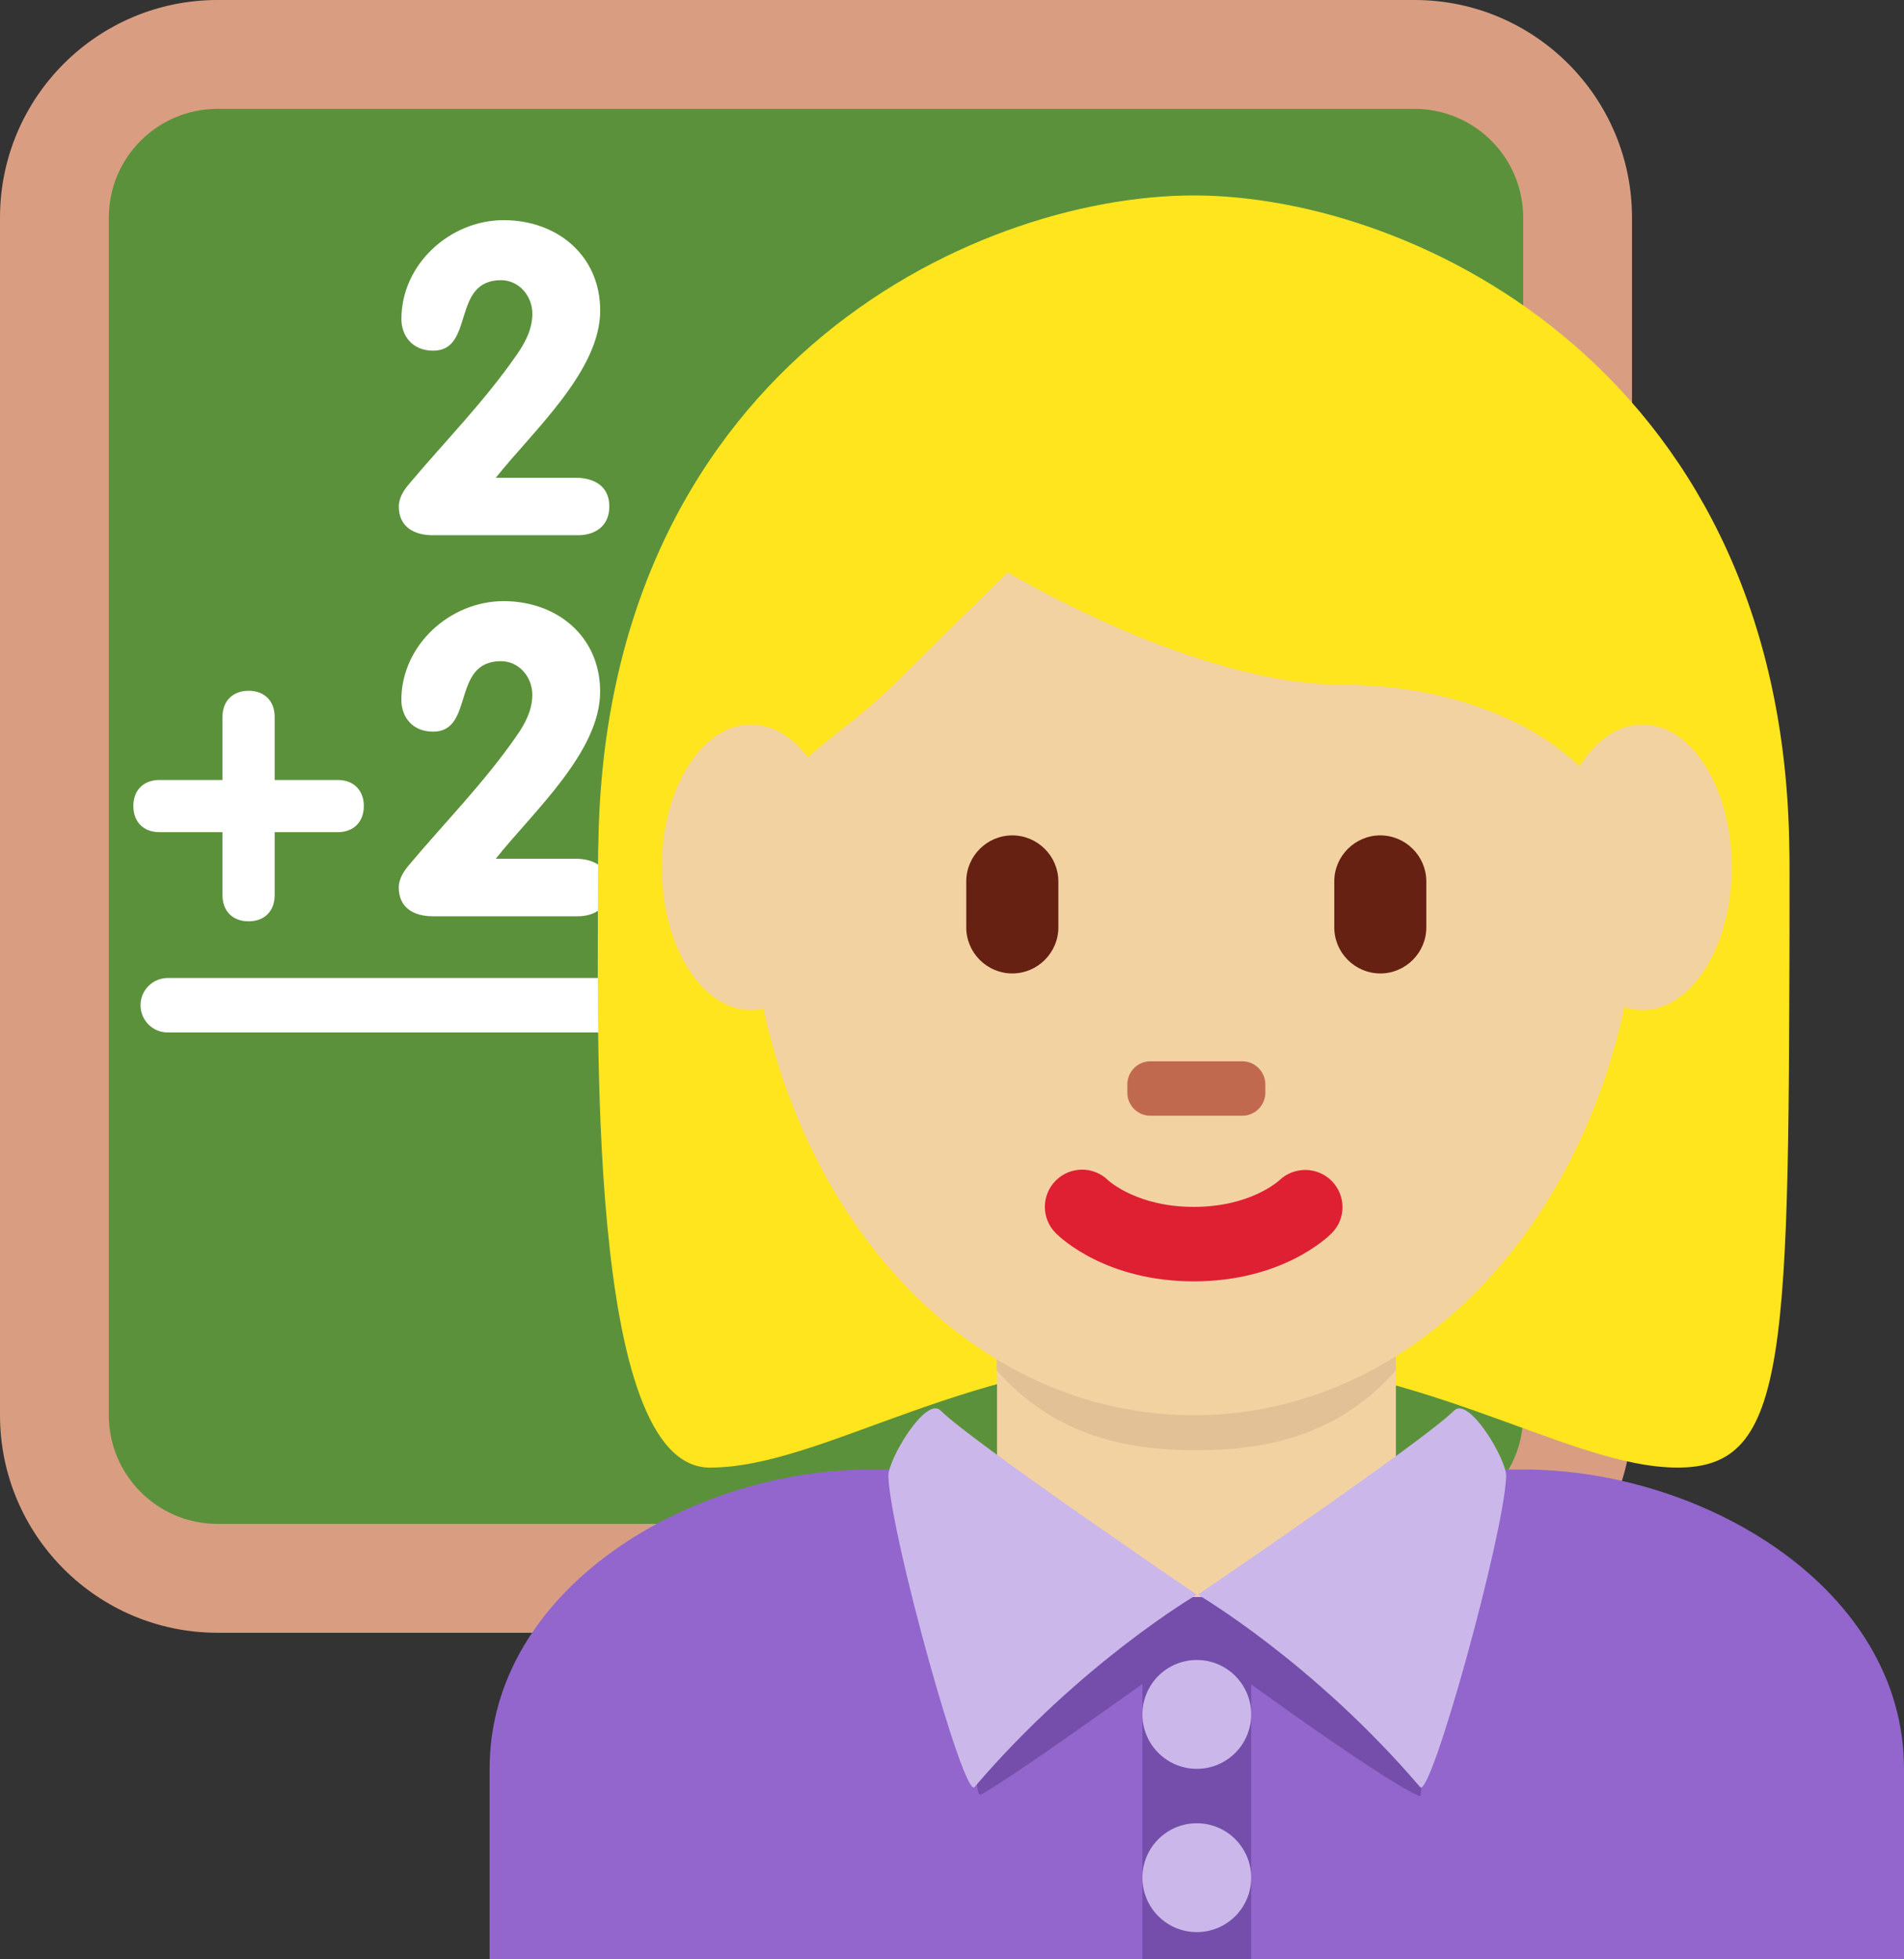 <?xml version="1.0" encoding="UTF-8" standalone="no"?>
<svg
   xmlns:dc="http://purl.org/dc/elements/1.1/"
   xmlns:cc="http://creativecommons.org/ns#"
   xmlns:rdf="http://www.w3.org/1999/02/22-rdf-syntax-ns#"
   xmlns:svg="http://www.w3.org/2000/svg"
   xmlns="http://www.w3.org/2000/svg"
   xmlns:sodipodi="http://sodipodi.sourceforge.net/DTD/sodipodi-0.dtd"
   xmlns:inkscape="http://www.inkscape.org/namespaces/inkscape"
   viewBox="0 0 35 36"
   id="svg2"
   version="1.1"
   inkscape:version="0.91 r13725"
   sodipodi:docname="1f469-1f3fc-200d-1f3eb.svg"
   width="35"
   height="36">
  <rect x="0" y="0" width="35" height="36" fill="#333333" stroke="none"/>
  <defs
     id="defs44" />
  <sodipodi:namedview
     pagecolor="#ffffff"
     bordercolor="#666666"
     borderopacity="1"
     objecttolerance="10"
     gridtolerance="10"
     guidetolerance="10"
     inkscape:pageopacity="0"
     inkscape:pageshadow="2"
     inkscape:window-width="640"
     inkscape:window-height="480"
     id="namedview42"
     showgrid="false"
     inkscape:zoom="6.5555556"
     inkscape:cx="18"
     inkscape:cy="18"
     inkscape:window-x="0"
     inkscape:window-y="0"
     inkscape:window-maximized="0"
     inkscape:current-layer="svg2" />
  <path
     d="m 30,26 c 0,2.209 -1.791,4 -4,4 L 4,30 C 1.791,30 0,28.209 0,26 L 0,4 C 0,1.791 1.791,0 4,0 l 22,0 c 2.209,0 4,1.791 4,4 l 0,22 z"
     id="path4"
     inkscape:connector-curvature="0"
     style="fill:#d99e82" />
  <path
     d="m 28,26 c 0,1.104 -0.896,2 -2,2 L 4,28 C 2.896,28 2,27.104 2,26 L 2,4 C 2,2.895 2.896,2 4,2 l 22,0 c 1.104,0 2,0.895 2,2 l 0,22 z"
     id="path6"
     inkscape:connector-curvature="0"
     style="fill:#5c913b" />
  <path
     d="m 7.515,8.898 c -0.08,0.096 -0.184,0.24 -0.184,0.408 0,0.368 0.272,0.528 0.624,0.528 l 2.67,0 c 0.304,0 0.576,-0.16 0.576,-0.528 0,-0.368 -0.271,-0.528 -0.624,-0.528 l -1.463,0 c 0.679,-0.855 1.919,-1.958 1.919,-3.07 0,-1.015 -0.792,-1.663 -1.775,-1.663 -0.983,0 -1.879,0.807 -1.879,1.815 0,0.311 0.2,0.583 0.584,0.583 0.768,0 0.328,-1.295 1.247,-1.295 0.328,0 0.576,0.288 0.576,0.616 0,0.288 -0.136,0.536 -0.28,0.744 -0.608,0.879 -1.327,1.599 -1.991,2.39 z m -1.307,5.433 -1.159,0 0,-1.16 c 0,-0.288 -0.184,-0.479 -0.48,-0.479 -0.295,0 -0.479,0.192 -0.479,0.479 l 0,1.16 -1.159,0 c -0.296,0 -0.48,0.192 -0.48,0.479 0,0.288 0.184,0.48 0.48,0.48 l 1.159,0 0,1.159 c 0,0.288 0.184,0.479 0.479,0.479 0.296,0 0.48,-0.191 0.48,-0.479 l 0,-1.159 1.159,0 c 0.296,0 0.48,-0.192 0.48,-0.48 0,-0.287 -0.184,-0.479 -0.48,-0.479 z m 4.369,1.447 -1.464,0 c 0.68,-0.855 1.919,-1.958 1.919,-3.07 0,-1.015 -0.792,-1.663 -1.775,-1.663 -0.983,0 -1.879,0.808 -1.879,1.815 0,0.311 0.2,0.583 0.583,0.583 0.768,0 0.328,-1.295 1.248,-1.295 0.328,0 0.576,0.288 0.576,0.616 0,0.288 -0.136,0.536 -0.28,0.744 -0.608,0.879 -1.327,1.599 -1.991,2.391 -0.08,0.096 -0.184,0.24 -0.184,0.408 0,0.368 0.272,0.528 0.624,0.528 l 2.67,0 c 0.304,0 0.576,-0.16 0.576,-0.528 0,-0.369 -0.271,-0.529 -0.623,-0.529 z m 0.84,3.192 -8.334,0 c -0.276,0 -0.5,-0.224 -0.5,-0.5 0,-0.276 0.224,-0.5 0.5,-0.5 l 8.333,0 c 0.276,0 0.5,0.224 0.5,0.5 10e-4,0.276 -0.223,0.5 -0.499,0.5 z"
     id="path8"
     inkscape:connector-curvature="0"
     style="fill:#ffffff" />
  <path
     d="m 35,36 0,-3.5 C 35,29.186 31.315,27 28,27 l -12,0 c -3.313,0 -7,2.186 -7,5.5 l 0,3.5 26,0 z"
     id="path10"
     inkscape:connector-curvature="0"
     style="fill:#9266cc" />
  <path
     d="m 21.944,5.069 c 4.106,0 10.948,2.053 10.948,10.948 0,8.895 0,10.948 -2.053,10.948 -2.054,0 -4.79,-2.053 -8.896,-2.053 -4.105,0 -6.784,2.053 -8.895,2.053 -2.287,0 -2.053,-8.211 -2.053,-10.948 C 10.997,7.122 17.839,5.069 21.944,5.069"
     id="path12"
     inkscape:connector-curvature="0"
     style="fill:#ffe51e" />
  <path
     d="m 17,27 9.875,0 c 0,0 -1.256,3.5 -4.938,3.5 C 18.255,30.5 17,27 17,27"
     id="path14"
     inkscape:connector-curvature="0"
     style="fill:#292f33" />
  <path
     d="m 18.328,27.02 c 0,1.48 2.172,2.48 3.672,2.48 1.5,0 3.66,-1 3.66,-2.48 l 0,-3.205 -7.332,0 0,3.205 z"
     id="path16"
     inkscape:connector-curvature="0"
     style="fill:#f3d2a2" />
  <path
     d="m 18.321,25.179 c 1.023,1.155 2.291,1.468 3.669,1.468 1.379,0 2.647,-0.312 3.67,-1.468 l 0,-2.936 -7.339,0 0,2.936 z"
     id="path18"
     inkscape:connector-curvature="0"
     style="fill:#e2c196" />
  <path
     d="m 13.734,15.717 c 0,-5.834 3.676,-10.563 8.21,-10.563 4.534,0 8.211,4.729 8.211,10.563 0,5.833 -3.677,10.286 -8.211,10.286 -4.534,0 -8.21,-4.452 -8.21,-10.286"
     id="path20"
     inkscape:connector-curvature="0"
     style="fill:#f3d2a2" />
  <path
     d="m 21.944,23.543 c -1.605,0 -2.446,-0.794 -2.536,-0.885 -0.268,-0.267 -0.268,-0.7 0,-0.967 0.266,-0.265 0.692,-0.267 0.96,-0.007 0.035,0.032 0.553,0.491 1.576,0.491 1.039,0 1.557,-0.473 1.577,-0.492 0.273,-0.256 0.703,-0.248 0.963,0.02 0.26,0.269 0.26,0.691 -0.004,0.955 -0.089,0.091 -0.929,0.885 -2.536,0.885"
     id="path22"
     inkscape:connector-curvature="0"
     style="fill:#df1f32" />
  <path
     d="m 11.725,19 c -0.021,-1 -0.044,-0.224 -0.044,-0.465 0,-3.422 2.053,0.494 2.053,-1.943 0,-2.439 1.368,-2.683 2.736,-4.051 0.685,-0.685 2.053,-2.026 2.053,-2.026 0,0 3.421,2.067 6.158,2.067 2.736,0 5.474,1.375 5.474,4.112 0,2.737 2.053,-1.584 2.053,1.837 0,0.244 -0.022,-0.531 -0.04,0.469 l 0.718,0 c 0.007,-2 0.007,-1.924 0.007,-3.202 0,-8.895 -6.843,-12.207 -10.948,-12.207 -4.105,0 -10.947,3.257 -10.947,12.152 0,0.793 -0.02,1.257 0.008,3.257 l 0.719,0 z"
     id="path24"
     inkscape:connector-curvature="0"
     style="fill:#ffe51e" />
  <path
     d="m 18.608,17.886 c -0.465,0 -0.846,-0.381 -0.846,-0.846 l 0,-0.845 c 0,-0.465 0.381,-0.846 0.846,-0.846 0.465,0 0.847,0.381 0.847,0.846 l 0,0.845 c 0,0.465 -0.382,0.846 -0.847,0.846 m 6.765,0 c -0.465,0 -0.846,-0.381 -0.846,-0.846 l 0,-0.845 c 0,-0.465 0.381,-0.846 0.846,-0.846 0.465,0 0.846,0.381 0.846,0.846 l 0,0.845 c 0,0.465 -0.381,0.846 -0.846,0.846"
     id="path26"
     inkscape:connector-curvature="0"
     style="fill:#662113" />
  <path
     d="m 22.837,20.5 -1.691,0 c -0.233,0 -0.423,-0.19 -0.423,-0.423 l 0,-0.153 c 0,-0.233 0.189,-0.424 0.423,-0.424 l 1.691,0 c 0.232,0 0.423,0.19 0.423,0.424 l 0,0.153 c 0,0.233 -0.191,0.423 -0.423,0.423"
     id="path28"
     inkscape:connector-curvature="0"
     style="fill:#c1694f" />
  <path
     d="m 15.444,15.936 c 0,1.448 -0.734,2.622 -1.639,2.622 -0.905,0 -1.639,-1.174 -1.639,-2.622 0,-1.448 0.734,-2.623 1.639,-2.623 0.905,-0.001 1.639,1.174 1.639,2.623 m 16.389,0 c 0,1.448 -0.733,2.622 -1.639,2.622 -0.905,0 -1.639,-1.174 -1.639,-2.622 0,-1.448 0.733,-2.623 1.639,-2.623 0.906,-0.001 1.639,1.174 1.639,2.623"
     id="path30"
     inkscape:connector-curvature="0"
     style="fill:#f3d2a2" />
  <path
     d="m 22,30.222 c 0,0 3.381,2.494 4.094,2.777 0.156,0.062 -0.367,-3.656 -0.367,-3.656 l -7.453,0 c 0,0 -0.523,3.781 -0.234,3.625 C 18.68,32.626 22,30.222 22,30.222"
     id="path32"
     inkscape:connector-curvature="0"
     style="fill:#744eaa" />
  <path
     d="M 17.291,25.917 C 17.855,26.483 22,29.3 22,29.3 c 0,0 -2.125,1.242 -4.086,3.535 -0.195,0.23 -1.543,-4.625 -1.584,-5.709 -0.012,-0.303 0.69,-1.48 0.961,-1.209 m 9.439,0 c -0.566,0.566 -4.709,3.383 -4.709,3.383 0,0 2.125,1.242 4.084,3.535 0.195,0.23 1.541,-4.625 1.582,-5.709 C 27.699,26.823 27,25.646 26.73,25.917"
     id="path34"
     inkscape:connector-curvature="0"
     style="fill:#cbb7ea" />
  <path
     d="m 21,30 2,0 0,6 -2,0 z"
     id="path36"
     inkscape:connector-curvature="0"
     style="fill:#744eaa" />
  <circle
     cx="22"
     cy="34.5"
     r="1"
     id="circle38"
     style="fill:#cbb7ea" />
  <circle
     cx="22"
     cy="31.5"
     r="1"
     id="circle40"
     style="fill:#cbb7ea" />
</svg>
